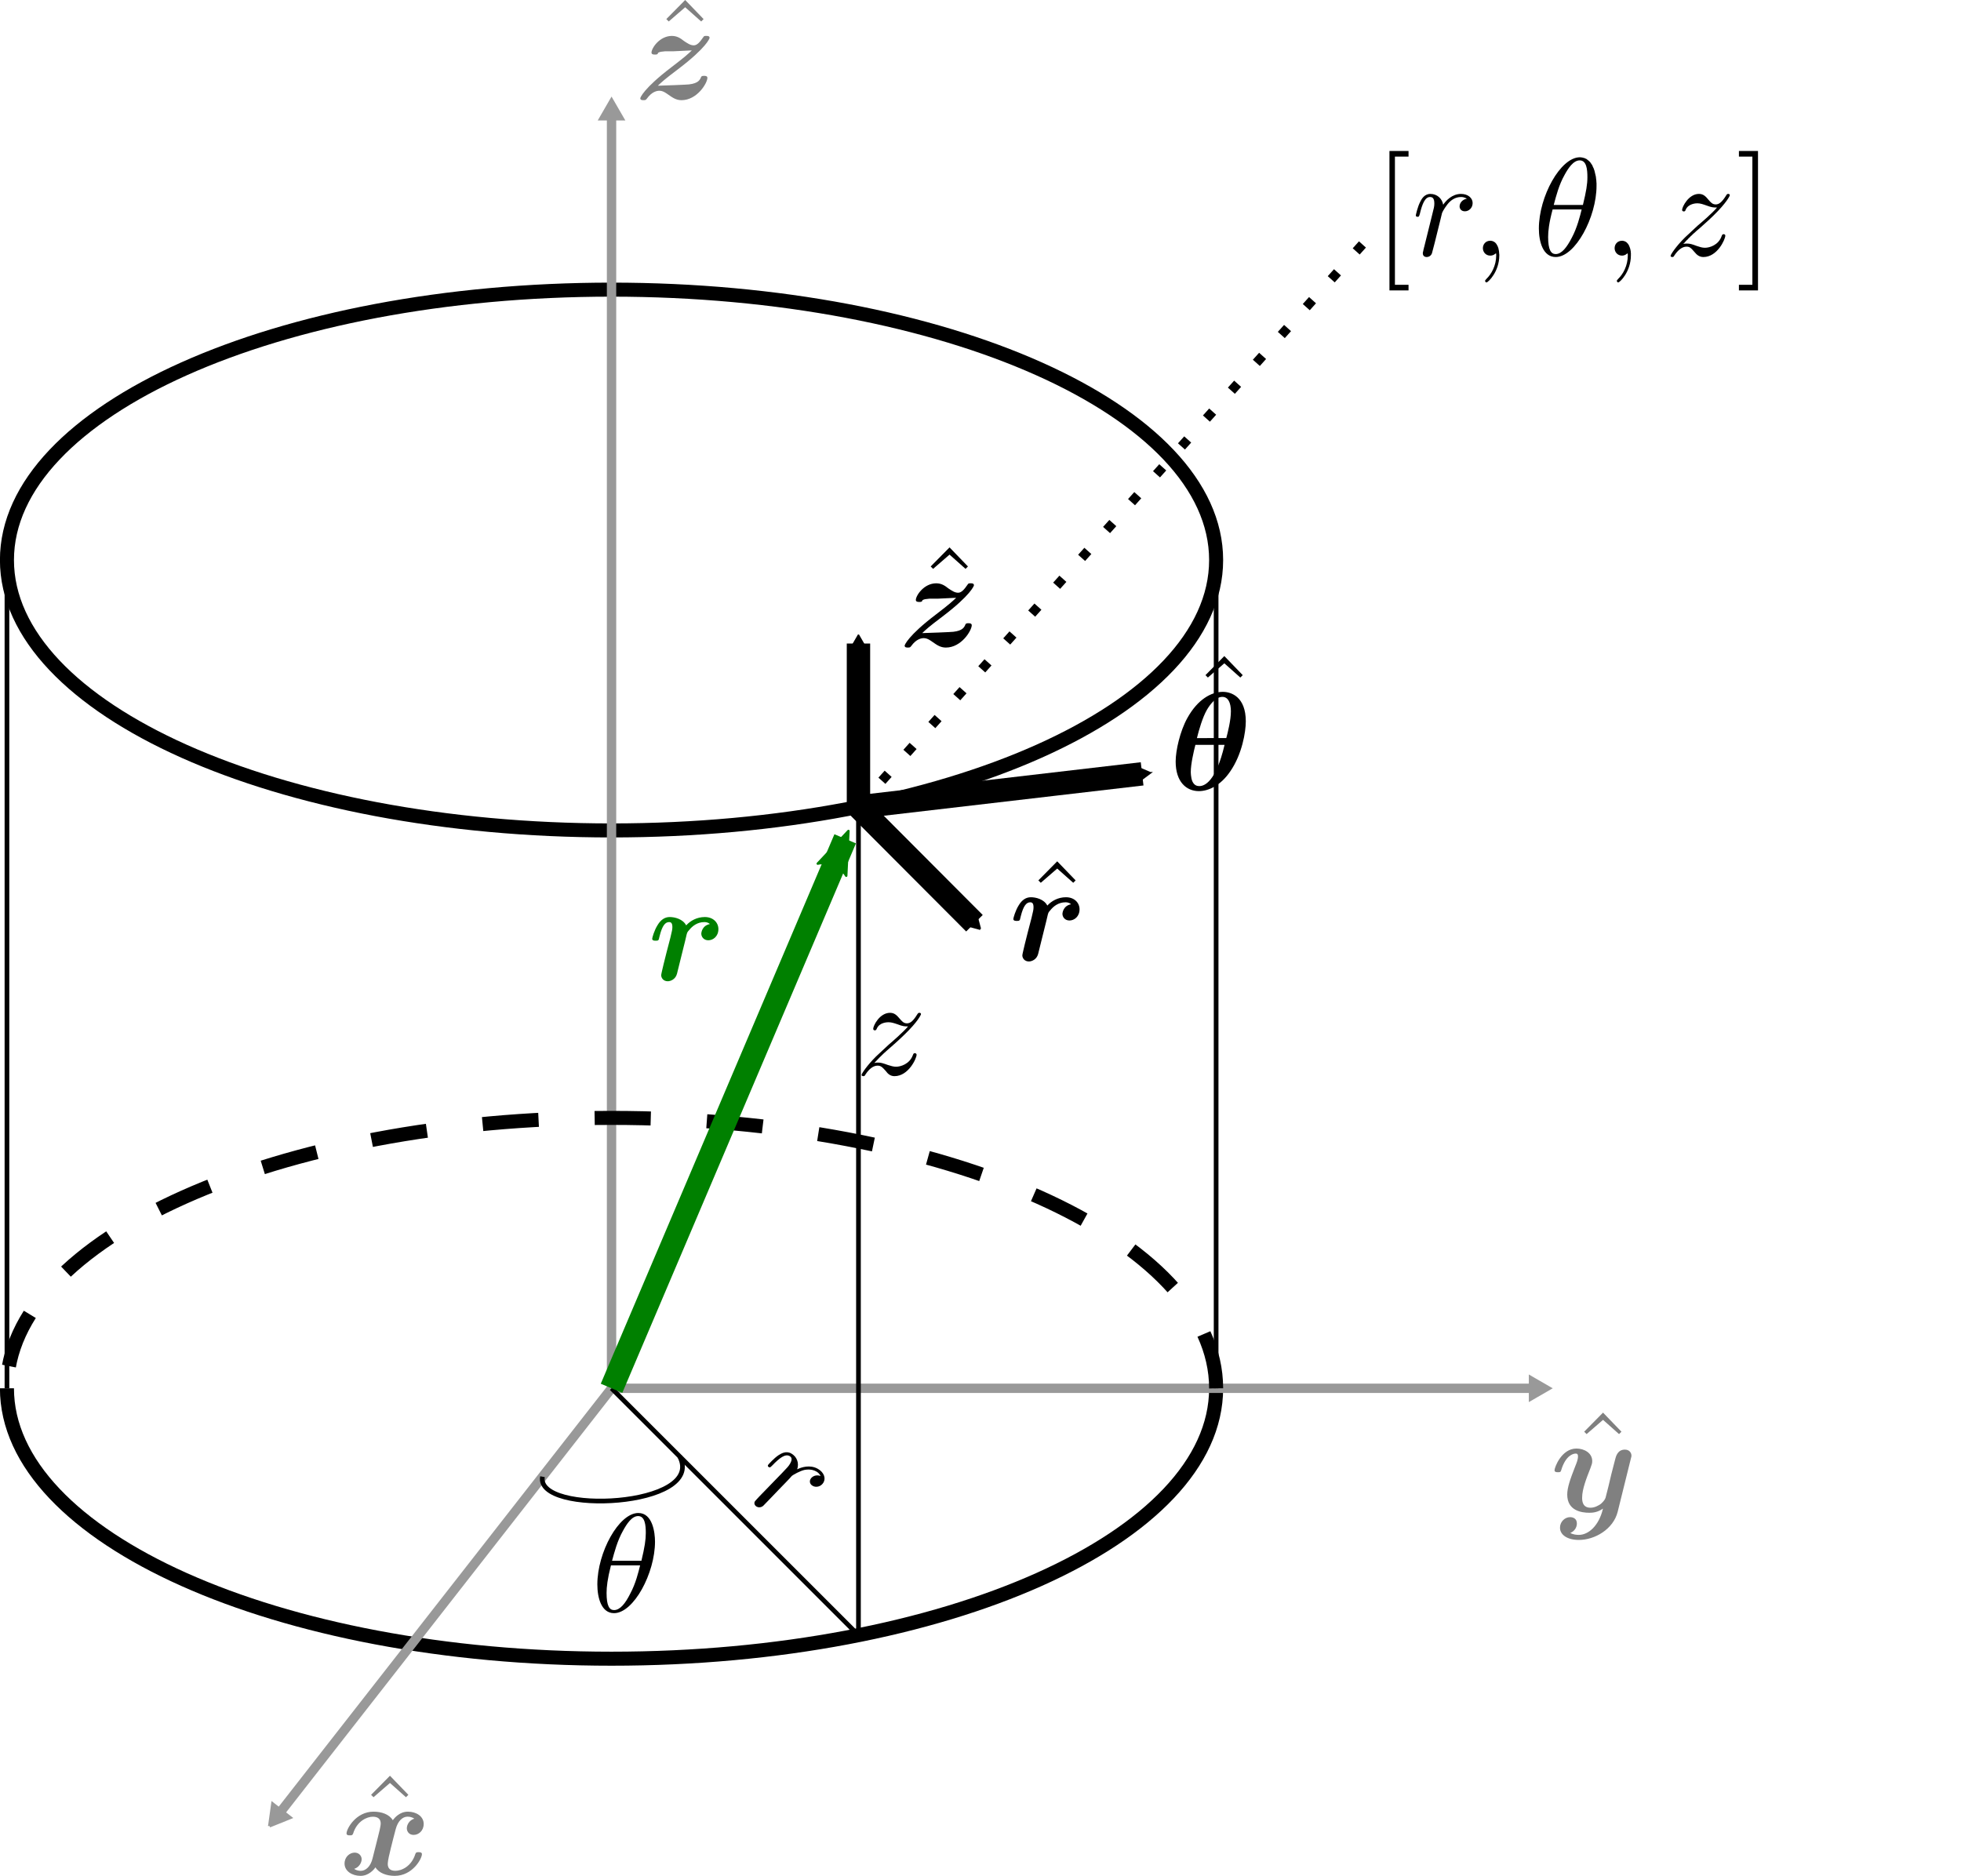 <ns0:svg xmlns:dc="http://purl.org/dc/elements/1.1/" xmlns:ns0="http://www.w3.org/2000/svg" xmlns:ns1="http://sodipodi.sourceforge.net/DTD/sodipodi-0.dtd" xmlns:ns2="http://www.inkscape.org/namespaces/inkscape" xmlns:ns3="http://www.w3.org/1999/xlink" xmlns:ns5="http://creativecommons.org/ns#" xmlns:ns7="http://www.iki.fi/pav/software/textext/" xmlns:rdf="http://www.w3.org/1999/02/22-rdf-syntax-ns#" height="401.202" id="svg2" preserveAspectRatio="xMidYMid meet" version="1.1" viewBox="0 0 419.343 401.202" width="419.343" ns1:docname="cylindrical_coords_only.svg" ns2:version="0.48.3.1 r9886">
  <ns1:namedview bordercolor="#666666" borderopacity="1.0" fit-margin-bottom="0" fit-margin-left="0" fit-margin-right="0" fit-margin-top="0" id="base" pagecolor="#ffffff" showgrid="false" ns2:current-layer="layer1" ns2:cx="387.60312" ns2:cy="190.33477" ns2:document-units="px" ns2:object-nodes="true" ns2:object-paths="true" ns2:pageopacity="0.0" ns2:pageshadow="2" ns2:snap-global="false" ns2:snap-intersection-paths="true" ns2:snap-object-midpoints="true" ns2:snap-smooth-nodes="true" ns2:window-height="1025" ns2:window-maximized="1" ns2:window-width="1920" ns2:window-x="-2" ns2:window-y="-3" ns2:zoom="1.979899" />
  <ns0:defs id="defs4">
    <ns0:marker id="Arrow2Mend" orient="auto" refX="0" refY="0" style="overflow:visible" ns2:stockid="Arrow2Mend">
      <ns0:path d="M 8.719,4.034 -2.207,0.016 8.719,-4.002 c -1.745,2.372 -1.735,5.617 -6e-7,8.035 z" id="path3956" style="fill-rule:evenodd;stroke-width:0.625;stroke-linejoin:round" transform="scale(-0.6,-0.6)" ns2:connector-curvature="0" />
    </ns0:marker>
    <ns0:marker id="Arrow1Lend" orient="auto" refX="0" refY="0" style="overflow:visible" ns2:stockid="Arrow1Lend">
      <ns0:path d="M 0,0 5,-5 -12.5,0 5,5 0,0 z" id="path3849" style="fill-rule:evenodd;stroke:#000000;stroke-width:1pt;marker-start:none" transform="matrix(-0.8,0,0,-0.8,-10,0)" ns2:connector-curvature="0" />
    </ns0:marker>
    <ns0:marker id="TriangleInL" orient="auto" refX="0" refY="0" style="overflow:visible" ns2:stockid="TriangleInL">
      <ns0:path d="m 5.77,0 -8.65,5 0,-10 8.65,5 z" id="path3980" style="fill-rule:evenodd;stroke:#000000;stroke-width:1pt;marker-start:none" transform="scale(-0.8,-0.8)" ns2:connector-curvature="0" />
    </ns0:marker>
    <ns0:marker id="TriangleOutL" orient="auto" refX="0" refY="0" style="overflow:visible" ns2:stockid="TriangleOutL">
      <ns0:path d="m 5.77,0 -8.65,5 0,-10 8.65,5 z" id="path3989" style="fill-rule:evenodd;stroke:#000000;stroke-width:1pt;marker-start:none" transform="scale(0.8,0.8)" ns2:connector-curvature="0" />
    </ns0:marker>
    <ns0:marker id="TriangleOutM" orient="auto" refX="0" refY="0" style="overflow:visible" ns2:stockid="TriangleOutM">
      <ns0:path d="m 5.77,0 -8.65,5 0,-10 8.65,5 z" id="path3992" style="fill-rule:evenodd;stroke:#000000;stroke-width:1pt;marker-start:none" transform="scale(0.4,0.4)" ns2:connector-curvature="0" />
    </ns0:marker>
    <ns0:marker id="TriangleOutS" orient="auto" refX="0" refY="0" style="overflow:visible" ns2:stockid="TriangleOutS">
      <ns0:path d="m 5.77,0 -8.65,5 0,-10 8.65,5 z" id="path3995" style="fill-rule:evenodd;stroke:#000000;stroke-width:1pt;marker-start:none" transform="scale(0.2,0.2)" ns2:connector-curvature="0" />
    </ns0:marker>
    <ns0:linearGradient id="linearGradient3829">
      <ns0:stop id="stop3831" offset="0" style="stop-color:#999999;stop-opacity:1;" />
      <ns0:stop id="stop3837" offset="0.7" style="stop-color:#dedede;stop-opacity:1;" />
      <ns0:stop id="stop3833" offset="1" style="stop-color:#999999;stop-opacity:1;" />
    </ns0:linearGradient>
    <ns0:linearGradient gradientTransform="matrix(1.175,0.314,-0.315,1.172,52.35,-150.131)" gradientUnits="userSpaceOnUse" id="linearGradient3835" x1="363.698" x2="363.698" y1="320.934" y2="136.363" ns2:collect="always" ns3:href="#linearGradient3829" />
    <ns0:marker id="Arrow2MendF" orient="auto" refX="0" refY="0" style="overflow:visible" ns2:stockid="Arrow2MendF">
      <ns0:path d="M 8.719,4.034 -2.207,0.016 8.719,-4.002 c -1.745,2.372 -1.735,5.617 -6e-7,8.035 z" id="path4400" style="fill:#008000;fill-rule:evenodd;stroke:#008000;stroke-width:0.625;stroke-linejoin:round" transform="scale(-0.6,-0.6)" ns2:connector-curvature="0" />
    </ns0:marker>
    <ns0:marker id="TriangleInLb" orient="auto" refX="0" refY="0" style="overflow:visible" ns2:stockid="TriangleInLb">
      <ns0:path d="m 5.77,0 -8.65,5 0,-10 8.65,5 z" id="path3501" style="marker-start:none;stroke:#808080;stroke-width:1pt;fill:#808080;fill-rule:evenodd" transform="scale(-0.8,-0.8)" ns2:connector-curvature="0" />
    </ns0:marker>
    <ns0:marker id="TriangleOutLU" orient="auto" refX="0" refY="0" style="overflow:visible" ns2:stockid="TriangleOutLU">
      <ns0:path d="m 5.77,0 -8.65,5 0,-10 8.65,5 z" id="path3504" style="marker-start:none;stroke:#808080;stroke-width:1pt;fill:#808080;fill-rule:evenodd" transform="scale(0.8,0.8)" ns2:connector-curvature="0" />
    </ns0:marker>
    <ns0:marker id="TriangleOutLj" orient="auto" refX="0" refY="0" style="overflow:visible" ns2:stockid="TriangleOutLj">
      <ns0:path d="m 5.77,0 -8.65,5 0,-10 8.65,5 z" id="path3507" style="marker-start:none;stroke:#808080;stroke-width:1pt;fill:#808080;fill-rule:evenodd" transform="scale(0.8,0.8)" ns2:connector-curvature="0" />
    </ns0:marker>
    <ns0:marker id="TriangleInLb3" orient="auto" refX="0" refY="0" style="overflow:visible" ns2:stockid="TriangleInLb3">
      <ns0:path d="m 5.77,0 -8.65,5 0,-10 8.65,5 z" id="path3820" style="fill-rule:evenodd;marker-start:none;stroke:#999999;stroke-width:1pt;fill:#999999" transform="scale(-0.8,-0.8)" ns2:connector-curvature="0" />
    </ns0:marker>
    <ns0:marker id="TriangleOutLU4" orient="auto" refX="0" refY="0" style="overflow:visible" ns2:stockid="TriangleOutLU4">
      <ns0:path d="m 5.77,0 -8.65,5 0,-10 8.65,5 z" id="path3823" style="fill-rule:evenodd;marker-start:none;stroke:#999999;stroke-width:1pt;fill:#999999" transform="scale(0.8,0.8)" ns2:connector-curvature="0" />
    </ns0:marker>
    <ns0:marker id="TriangleOutLjf" orient="auto" refX="0" refY="0" style="overflow:visible" ns2:stockid="TriangleOutLjf">
      <ns0:path d="m 5.77,0 -8.65,5 0,-10 8.65,5 z" id="path3826" style="fill-rule:evenodd;marker-start:none;stroke:#999999;stroke-width:1pt;fill:#999999" transform="scale(0.8,0.8)" ns2:connector-curvature="0" />
    </ns0:marker>
  </ns0:defs>
  <ns0:g id="layer1" transform="translate(-821.679,-18.898)" ns2:groupmode="layer" ns2:label="Layer 1">
    <ns0:path d="m 815.714,55.249 c 0,31.939 -57.883,57.831 -129.286,57.831 -71.403,0 -129.286,-25.892 -129.286,-57.831 0,-31.939 57.883,-57.831 129.286,-57.831 71.403,0 129.286,25.892 129.286,57.831 z" id="path4325" style="fill:none;stroke:#000000;stroke-width:3;stroke-miterlimit:4;stroke-opacity:1;stroke-dasharray:none" transform="translate(266.023,83.426)" ns1:cx="686.42859" ns1:cy="55.249138" ns1:rx="129.28572" ns1:ry="57.830715" ns1:type="arc" />
    <ns0:path d="m 815.714,55.249 c 0,31.939 -57.883,57.831 -129.286,57.831 -71.403,0 -129.286,-25.892 -129.286,-57.831 0,-1e-6 0,-2e-6 0,-3e-6" id="path4325-5" style="fill:none;stroke:#000000;stroke-width:3;stroke-miterlimit:4;stroke-opacity:1;stroke-dasharray:none" transform="translate(266.023,260.569)" ns1:cx="686.42859" ns1:cy="55.249138" ns1:end="3.1415927" ns1:open="true" ns1:rx="129.28572" ns1:ry="57.830715" ns1:start="0" ns1:type="arc" />
    <ns0:path d="m 777.857,-50.465 0,272.857 -71.429,91.429" id="path4372" style="stroke-linejoin:miter;marker-end:url(#TriangleOutLU4);stroke-opacity:1;marker-start:url(#TriangleInLb3);stroke:#999999;stroke-linecap:butt;stroke-miterlimit:4;stroke-dasharray:none;stroke-width:2;fill:none" transform="translate(174.594,93.426)" ns1:nodetypes="ccc" ns2:connector-curvature="0" />
    <ns0:path d="m 777.857,222.392 197.857,0" id="path4374" style="stroke-linejoin:miter;marker-end:url(#TriangleOutLjf);stroke-opacity:1;stroke:#999999;stroke-linecap:butt;stroke-miterlimit:4;stroke-dasharray:none;stroke-width:2;fill:none" transform="translate(174.594,93.426)" ns2:connector-curvature="0" />
    <ns0:path d="m 648.571,222.392 0,-177.143" id="path4376" style="fill:none;stroke:#000000;stroke-width:1px;stroke-linecap:butt;stroke-linejoin:miter;stroke-opacity:1" transform="translate(174.594,93.426)" ns2:connector-curvature="0" />
    <ns0:path d="m 907.143,45.249 0,177.143" id="path4378" style="fill:none;stroke:#000000;stroke-width:1px;stroke-linecap:butt;stroke-linejoin:miter;stroke-opacity:1" transform="translate(174.594,93.426)" ns2:connector-curvature="0" />
    <ns0:path d="m 557.143,55.249 c 0,-31.939 57.883,-57.831 129.286,-57.831 71.403,1.5e-6 129.286,25.892 129.286,57.831" id="path4325-5-0" style="fill:none;stroke:#000000;stroke-width:3;stroke-miterlimit:4;stroke-opacity:1;stroke-dasharray:12, 12;stroke-dashoffset:0" transform="matrix(-1,0,0,1,1638.88,260.569)" ns1:cx="686.42859" ns1:cy="55.249138" ns1:end="6.2831853" ns1:open="true" ns1:rx="129.28572" ns1:ry="57.830715" ns1:start="3.1415927" ns1:type="arc" />
    <ns0:path d="m 777.857,222.392 52.803,52.803 0,-177.143" id="path4398" style="fill:none;stroke:#000000;stroke-width:1px;stroke-linecap:butt;stroke-linejoin:miter;stroke-opacity:1;marker-mid:none" transform="translate(174.594,93.426)" ns2:connector-curvature="0" />
    <ns0:path d="m 792.414,236.948 c 5.779,10.926 -30.871,12.642 -29.327,4.35" id="path5468" style="fill:none;stroke:#000000;stroke-width:1px;stroke-linecap:butt;stroke-linejoin:miter;stroke-opacity:1" transform="translate(174.594,93.426)" ns1:nodetypes="cc" ns2:connector-curvature="0" />
    <ns0:g id="g5529" transform="matrix(3,0,0,3,277.857,-40.714)" ns7:preamble="" ns7:text="$\\theta$">
      <ns0:defs id="defs5531">
        <ns0:g id="g5533">
          <ns0:symbol id="textext-d3d35be6-0" overflow="visible" style="overflow:visible">
            <ns0:path d="m 4.531,-4.984 c 0,-0.656 -0.172,-2.047 -1.188,-2.047 -1.391,0 -2.922,2.812 -2.922,5.094 0,0.938 0.281,2.047 1.188,2.047 1.406,0 2.922,-2.859 2.922,-5.094 z M 1.469,-3.625 C 1.641,-4.25 1.844,-5.047 2.25,-5.766 2.516,-6.25 2.875,-6.812 3.328,-6.812 c 0.484,0 0.547,0.641 0.547,1.203 0,0.5 -0.078,1 -0.312,1.984 z m 2,0.328 C 3.359,-2.844 3.156,-2 2.766,-1.281 c -0.344,0.688 -0.719,1.172 -1.156,1.172 -0.328,0 -0.531,-0.297 -0.531,-1.219 0,-0.422 0.062,-1 0.312,-1.969 z m 0,0" id="path5536" style="stroke:none" ns2:connector-curvature="0" />
          </ns0:symbol>
        </ns0:g>
      </ns0:defs>
      <ns0:g id="textext-d3d35be6-1">
        <ns0:g id="g5539" style="fill:#000000;fill-opacity:1">
          <ns0:use height="254.535" id="use5541" width="474.905" x="223.432" y="134.765" ns3:href="#textext-d3d35be6-0" />
        </ns0:g>
      </ns0:g>
    </ns0:g>
    <ns0:g id="g5675" transform="matrix(2.598,1.5,-1.5,2.598,602.517,-346.041)" ns7:preamble="" ns7:text="$r$">
      <ns0:defs id="defs5677">
        <ns0:g id="g5679">
          <ns0:symbol id="textext-84286ff9-0" overflow="visible" style="overflow:visible">
            <ns0:path d="m 0.875,-0.594 c -0.031,0.156 -0.094,0.391 -0.094,0.438 0,0.172 0.141,0.266 0.297,0.266 0.125,0 0.297,-0.078 0.375,-0.281 C 1.469,-0.203 1.797,-1.562 1.844,-1.75 c 0.078,-0.328 0.266,-1.016 0.312,-1.297 0.047,-0.125 0.328,-0.594 0.562,-0.812 0.078,-0.062 0.375,-0.328 0.797,-0.328 0.266,0 0.406,0.125 0.422,0.125 -0.297,0.047 -0.516,0.281 -0.516,0.547 0,0.156 0.109,0.344 0.375,0.344 0.266,0 0.547,-0.234 0.547,-0.594 0,-0.344 -0.312,-0.641 -0.828,-0.641 C 2.875,-4.406 2.438,-3.922 2.25,-3.641 2.156,-4.094 1.797,-4.406 1.328,-4.406 0.875,-4.406 0.688,-4.016 0.594,-3.844 0.422,-3.5 0.297,-2.906 0.297,-2.875 c 0,0.109 0.094,0.109 0.109,0.109 0.109,0 0.109,-0.016 0.172,-0.234 0.172,-0.703 0.375,-1.188 0.734,-1.188 0.156,0 0.297,0.078 0.297,0.453 0,0.219 -0.031,0.328 -0.156,0.844 z m 0,0" id="path5682" style="stroke:none" ns2:connector-curvature="0" />
          </ns0:symbol>
        </ns0:g>
      </ns0:defs>
      <ns0:g id="textext-84286ff9-1">
        <ns0:g id="g5685" style="fill:#000000;fill-opacity:1">
          <ns0:use height="254.535" id="use5687" width="474.905" x="223.432" y="134.765" ns3:href="#textext-84286ff9-0" />
        </ns0:g>
      </ns0:g>
    </ns0:g>
    <ns0:path d="m 830.66,98.052 0,-34.946" id="path6144" style="fill:none;stroke:#000000;stroke-width:5;stroke-linecap:butt;stroke-linejoin:miter;stroke-miterlimit:4;stroke-opacity:1;stroke-dasharray:none;marker-end:url(#TriangleOutS)" transform="translate(174.594,93.426)" ns2:connector-curvature="0" />
    <ns0:path d="m 1005.142,191.492 60.768,-7.089" id="path6146" style="fill:none;stroke:#000000;stroke-width:5;stroke-linecap:butt;stroke-linejoin:miter;stroke-miterlimit:4;stroke-opacity:1;stroke-dasharray:none;marker-end:url(#TriangleOutS)" ns2:connector-curvature="0" />
    <ns0:path d="m 1005.255,191.479 24.801,24.873" id="path4398-7" style="fill:none;stroke:#000000;stroke-width:5;stroke-linecap:butt;stroke-linejoin:miter;stroke-miterlimit:4;stroke-opacity:1;stroke-dasharray:none;marker-mid:none;marker-end:url(#TriangleOutS)" ns1:nodetypes="cc" ns2:connector-curvature="0" />
    <ns0:path d="M 130.772,284.107 180.734,166.586" id="path3125" style="fill:#ffffff;stroke:#008000;stroke-width:5;stroke-linecap:butt;stroke-linejoin:miter;stroke-miterlimit:4;stroke-opacity:1;stroke-dasharray:none;marker-end:url(#Arrow2MendF)" transform="translate(821.679,31.711)" ns1:nodetypes="cc" ns2:connector-curvature="0" />
    <ns0:g id="g7437" transform="matrix(3,0,0,3,343.571,-247.143)" ns7:preamble="/home/mjki2mb2/inkscape_preamble.tex" ns7:text="$\\hat{\\bm{z}}$">
      <ns0:defs id="defs7439">
        <ns0:g id="g7441">
          <ns0:symbol id="textext-187492b4-0" overflow="visible" style="overflow:visible">
            <ns0:path d="M 2.5,-6.922 1.156,-5.562 1.328,-5.391 2.5,-6.406 3.641,-5.391 3.812,-5.562 z m 0,0" id="path7444" style="stroke:none" ns2:connector-curvature="0" />
          </ns0:symbol>
          <ns0:symbol id="textext-187492b4-1" overflow="visible" style="overflow:visible">
            <ns0:path d="m 2.406,-3.406 c 0.141,0 0.266,0 0.406,0 0.391,-0.016 0.891,-0.047 1.281,-0.062 -0.281,0.266 -0.438,0.422 -1.438,1.188 -2.016,1.531 -2.234,2.188 -2.234,2.219 0,0.141 0.141,0.141 0.219,0.141 0.172,0 0.172,-0.016 0.25,-0.109 0.359,-0.5 0.719,-0.562 0.891,-0.562 0.266,0 0.484,0.172 0.641,0.281 0.312,0.219 0.562,0.391 0.938,0.391 1.109,0 1.844,-1.219 1.844,-1.594 0,-0.141 -0.172,-0.141 -0.234,-0.141 -0.078,0 -0.188,0 -0.219,0.094 -0.078,0.188 -0.188,0.438 -0.859,0.516 -0.047,0.016 -2,0.094 -2.219,0.094 0.281,-0.266 0.438,-0.422 1.453,-1.188 2.016,-1.531 2.234,-2.188 2.234,-2.219 C 5.359,-4.5 5.219,-4.5 5.141,-4.5 c -0.156,0 -0.172,0 -0.234,0.094 -0.234,0.344 -0.438,0.578 -0.672,0.578 -0.25,0 -0.469,-0.156 -0.703,-0.312 C 3.297,-4.328 3.047,-4.5 2.672,-4.5 c -0.875,0 -1.453,0.875 -1.453,1.188 0,0.141 0.172,0.141 0.25,0.141 0.094,0 0.203,0 0.219,-0.125 C 1.828,-3.375 1.906,-3.375 2.203,-3.406 z m 0,0" id="path7447" style="stroke:none" ns2:connector-curvature="0" />
          </ns0:symbol>
        </ns0:g>
      </ns0:defs>
      <ns0:g id="textext-187492b4-2">
        <ns0:g id="g7450" style="fill:#000000;fill-opacity:1">
          <ns0:use height="254.535" id="use7452" width="474.905" x="224.553" y="134.626" ns3:href="#textext-187492b4-0" />
        </ns0:g>
        <ns0:g id="g7454" style="fill:#000000;fill-opacity:1">
          <ns0:use height="254.535" id="use7456" width="474.905" x="223.432" y="134.765" ns3:href="#textext-187492b4-1" />
        </ns0:g>
      </ns0:g>
    </ns0:g>
    <ns0:g id="g7676" transform="matrix(3,0,0,3,367.143,-180)" ns7:preamble="/home/mjki2mb2/inkscape_preamble.tex" ns7:text="$\\hat{\\bm{r}}$">
      <ns0:defs id="defs7678">
        <ns0:g id="g7680">
          <ns0:symbol id="textext-f50c2435-0" overflow="visible" style="overflow:visible">
            <ns0:path d="M 2.5,-6.922 1.156,-5.562 1.328,-5.391 2.5,-6.406 3.641,-5.391 3.812,-5.562 z m 0,0" id="path7683" style="stroke:none" ns2:connector-curvature="0" />
          </ns0:symbol>
          <ns0:symbol id="textext-f50c2435-1" overflow="visible" style="overflow:visible">
            <ns0:path d="M 4.422,-4 C 3.875,-3.891 3.812,-3.406 3.812,-3.312 c 0,0.219 0.172,0.469 0.5,0.469 0.344,0 0.719,-0.281 0.719,-0.797 C 5.031,-4.094 4.672,-4.5 4.062,-4.5 3.5,-4.5 3.031,-4.234 2.734,-3.906 2.5,-4.359 1.922,-4.5 1.562,-4.5 c -0.359,0 -0.641,0.203 -0.859,0.562 -0.25,0.391 -0.391,0.922 -0.391,0.984 0,0.141 0.156,0.141 0.25,0.141 0.109,0 0.141,0 0.188,-0.047 C 0.781,-2.875 0.781,-2.906 0.844,-3.156 c 0.188,-0.75 0.406,-0.984 0.672,-0.984 0.156,0 0.234,0.094 0.234,0.359 0,0.172 -0.031,0.281 -0.141,0.75 -0.047,0.172 -0.219,0.828 -0.281,1.078 -0.047,0.188 -0.156,0.641 -0.203,0.812 -0.062,0.266 -0.172,0.719 -0.172,0.781 0,0.203 0.156,0.438 0.469,0.438 0.188,0 0.547,-0.125 0.656,-0.531 0,-0.031 0.688,-2.734 0.688,-2.797 C 2.812,-3.406 2.812,-3.422 2.938,-3.562 c 0.234,-0.297 0.594,-0.578 1.094,-0.578 0.25,0 0.359,0.109 0.391,0.141 z m 0,0" id="path7686" style="stroke:none" ns2:connector-curvature="0" />
          </ns0:symbol>
        </ns0:g>
      </ns0:defs>
      <ns0:g id="textext-f50c2435-2">
        <ns0:g id="g7689" style="fill:#000000;fill-opacity:1">
          <ns0:use height="254.535" id="use7691" width="474.905" x="224.371" y="134.626" ns3:href="#textext-f50c2435-0" />
        </ns0:g>
        <ns0:g id="g7693" style="fill:#000000;fill-opacity:1">
          <ns0:use height="254.535" id="use7695" width="474.905" x="223.432" y="134.765" ns3:href="#textext-f50c2435-1" />
        </ns0:g>
      </ns0:g>
    </ns0:g>
    <ns0:g id="g7915" transform="matrix(3,0,0,3,401.429,-216.429)" ns7:preamble="/home/mjki2mb2/inkscape_preamble.tex" ns7:text="$\\hat{\\bm{\\theta}}$">
      <ns0:defs id="defs7917">
        <ns0:g id="g7919">
          <ns0:symbol id="textext-f8cee77a-0" overflow="visible" style="overflow:visible">
            <ns0:path d="M 2.5,-6.922 1.156,-5.562 1.328,-5.391 2.5,-6.406 3.641,-5.391 3.812,-5.562 z m 0,0" id="path7922" style="stroke:none" ns2:connector-curvature="0" />
          </ns0:symbol>
          <ns0:symbol id="textext-f8cee77a-1" overflow="visible" style="overflow:visible">
            <ns0:path d="M 5.453,-4.891 C 5.453,-6.641 4.422,-7 3.812,-7 c -0.797,0 -1.781,0.516 -2.531,1.875 -0.516,0.938 -0.828,2.297 -0.828,3.094 0,1.453 0.766,2.109 1.656,2.109 0.672,0 1.547,-0.391 2.234,-1.406 0.844,-1.219 1.109,-2.812 1.109,-3.562 z m -3.484,1.188 c 0.141,-0.578 0.406,-1.484 0.703,-2 0.234,-0.406 0.641,-0.938 1.109,-0.938 0.422,0 0.609,0.438 0.609,1.031 0,0.625 -0.219,1.5 -0.328,1.906 z M 3.938,-3.219 c -0.625,2.672 -1.453,2.938 -1.797,2.938 C 2,-0.281 1.781,-0.312 1.641,-0.625 1.531,-0.891 1.531,-1.281 1.531,-1.297 c 0,-0.562 0.219,-1.5 0.328,-1.922 z m 0,0" id="path7925" style="stroke:none" ns2:connector-curvature="0" />
          </ns0:symbol>
        </ns0:g>
      </ns0:defs>
      <ns0:g id="textext-f8cee77a-2">
        <ns0:g id="g7928" style="fill:#000000;fill-opacity:1">
          <ns0:use height="254.535" id="use7930" width="474.905" x="224.854" y="132.136" ns3:href="#textext-f8cee77a-0" />
        </ns0:g>
        <ns0:g id="g7932" style="fill:#000000;fill-opacity:1">
          <ns0:use height="254.535" id="use7934" width="474.905" x="223.432" y="134.765" ns3:href="#textext-f8cee77a-1" />
        </ns0:g>
      </ns0:g>
    </ns0:g>
    <ns0:g id="g8169" transform="matrix(3,0,0,3,334.361,-155.564)" ns7:preamble="/home/mjki2mb2/inkscape_preamble.tex" ns7:text="$z$">
      <ns0:defs id="defs8171">
        <ns0:g id="g8173">
          <ns0:symbol id="textext-7216f1b8-0" overflow="visible" style="overflow:visible">
            <ns0:path d="m 1.328,-0.828 c 0.531,-0.578 0.828,-0.828 1.188,-1.141 0,0 0.609,-0.531 0.969,-0.891 C 4.438,-3.781 4.656,-4.266 4.656,-4.312 c 0,-0.094 -0.094,-0.094 -0.109,-0.094 -0.078,0 -0.094,0.016 -0.156,0.109 -0.297,0.484 -0.5,0.641 -0.734,0.641 -0.25,0 -0.359,-0.156 -0.516,-0.328 -0.188,-0.219 -0.359,-0.422 -0.688,-0.422 -0.75,0 -1.203,0.922 -1.203,1.141 0,0.047 0.031,0.109 0.109,0.109 0.094,0 0.109,-0.047 0.141,-0.109 0.188,-0.469 0.766,-0.469 0.844,-0.469 0.203,0 0.391,0.062 0.625,0.141 0.406,0.156 0.516,0.156 0.766,0.156 -0.359,0.422 -1.188,1.141 -1.375,1.297 l -0.906,0.844 C 0.781,-0.625 0.422,-0.062 0.422,0.016 c 0,0.094 0.109,0.094 0.125,0.094 0.078,0 0.094,-0.016 0.156,-0.125 0.234,-0.359 0.531,-0.625 0.859,-0.625 0.219,0 0.328,0.094 0.578,0.375 0.156,0.219 0.344,0.375 0.625,0.375 1,0 1.578,-1.266 1.578,-1.531 0,-0.047 -0.047,-0.109 -0.125,-0.109 -0.094,0 -0.109,0.062 -0.141,0.141 C 3.844,-0.75 3.203,-0.562 2.875,-0.562 c -0.188,0 -0.375,-0.062 -0.578,-0.125 -0.344,-0.125 -0.5,-0.172 -0.703,-0.172 -0.016,0 -0.172,0 -0.266,0.031 z m 0,0" id="path8176" style="stroke:none" ns2:connector-curvature="0" />
          </ns0:symbol>
        </ns0:g>
      </ns0:defs>
      <ns0:g id="textext-7216f1b8-1">
        <ns0:g id="g8179" style="fill:#000000;fill-opacity:1">
          <ns0:use height="254.535" id="use8181" width="474.905" x="223.432" y="134.765" ns3:href="#textext-7216f1b8-0" />
        </ns0:g>
      </ns0:g>
    </ns0:g>
    <ns0:path d="M 938.432,-22.247 830.66,98.052" id="path8637" style="fill:none;stroke:#000000;stroke-width:2;stroke-linecap:butt;stroke-linejoin:miter;stroke-miterlimit:4;stroke-opacity:1;stroke-dasharray:2, 6;stroke-dashoffset:0" transform="translate(174.594,93.426)" ns2:connector-curvature="0" />
    <ns0:g id="g4836" style="fill:#008000" transform="matrix(3,0,0,3,289.914,-175.767)" ns7:preamble="/home/mjki2mb2/inkscape_preamble.tex" ns7:text="$\\bm{r}$">
      <ns0:defs id="defs4838">
        <ns0:g id="g4840">
          <ns0:symbol id="textext-39b23ece-0" overflow="visible" style="overflow:visible">
            <ns0:path d="M 4.422,-4 C 3.875,-3.891 3.812,-3.406 3.812,-3.312 c 0,0.219 0.172,0.469 0.5,0.469 0.344,0 0.719,-0.281 0.719,-0.797 C 5.031,-4.094 4.672,-4.5 4.062,-4.5 3.5,-4.5 3.031,-4.234 2.734,-3.906 2.5,-4.359 1.922,-4.5 1.562,-4.5 c -0.359,0 -0.641,0.203 -0.859,0.562 -0.25,0.391 -0.391,0.922 -0.391,0.984 0,0.141 0.156,0.141 0.25,0.141 0.109,0 0.141,0 0.188,-0.047 C 0.781,-2.875 0.781,-2.906 0.844,-3.156 c 0.188,-0.75 0.406,-0.984 0.672,-0.984 0.156,0 0.234,0.094 0.234,0.359 0,0.172 -0.031,0.281 -0.141,0.75 -0.047,0.172 -0.219,0.828 -0.281,1.078 -0.047,0.188 -0.156,0.641 -0.203,0.812 -0.062,0.266 -0.172,0.719 -0.172,0.781 0,0.203 0.156,0.438 0.469,0.438 0.188,0 0.547,-0.125 0.656,-0.531 0,-0.031 0.688,-2.734 0.688,-2.797 C 2.812,-3.406 2.812,-3.422 2.938,-3.562 c 0.234,-0.297 0.594,-0.578 1.094,-0.578 0.25,0 0.359,0.109 0.391,0.141 z m 0,0" id="path4843" style="stroke:none" ns2:connector-curvature="0" />
          </ns0:symbol>
        </ns0:g>
      </ns0:defs>
      <ns0:g id="textext-39b23ece-1" style="fill:#008000">
        <ns0:g id="g4846" style="fill:#008000;fill-opacity:1">
          <ns0:use height="384.401" id="use4848" style="fill:#008000" width="384.648" x="223.432" y="134.765" ns3:href="#textext-39b23ece-0" />
        </ns0:g>
      </ns0:g>
    </ns0:g>
    <ns0:g id="g3289" style="stroke:#808080;fill:#808080" transform="matrix(3,0,0,3,223.939,15.571)" ns7:preamble="/home/mjki2mb2/inkscape_preamble.tex" ns7:text="$\\hat{\\bm{x}}$">
      <ns0:defs id="defs3291">
        <ns0:g id="g3293">
          <ns0:symbol id="textext-6a1abc67-0" overflow="visible" style="overflow:visible">
            <ns0:path d="M 2.5,-6.922 1.156,-5.562 1.328,-5.391 2.5,-6.406 3.641,-5.391 3.812,-5.562 z m 0,0" id="path3296" style="stroke:none" ns2:connector-curvature="0" />
          </ns0:symbol>
          <ns0:symbol id="textext-6a1abc67-1" overflow="visible" style="overflow:visible">
            <ns0:path d="m 5.344,-4 c -0.359,0.109 -0.531,0.438 -0.531,0.688 0,0.219 0.156,0.469 0.484,0.469 0.359,0 0.719,-0.297 0.719,-0.781 C 6.016,-4.156 5.5,-4.5 4.891,-4.5 4.312,-4.5 3.953,-4.078 3.812,-3.891 3.562,-4.312 3.016,-4.5 2.438,-4.5 c -1.25,0 -1.922,1.219 -1.922,1.547 0,0.141 0.141,0.141 0.234,0.141 0.125,0 0.188,0 0.234,-0.125 0.281,-0.906 1,-1.203 1.406,-1.203 0.375,0 0.562,0.172 0.562,0.484 0,0.203 -0.141,0.75 -0.234,1.109 L 2.375,-1.188 c -0.141,0.609 -0.5,0.906 -0.844,0.906 -0.047,0 -0.281,0 -0.469,-0.141 0.359,-0.109 0.531,-0.453 0.531,-0.688 0,-0.219 -0.172,-0.469 -0.5,-0.469 -0.344,0 -0.719,0.297 -0.719,0.781 0,0.531 0.531,0.875 1.141,0.875 0.562,0 0.938,-0.422 1.062,-0.609 0.25,0.422 0.812,0.609 1.375,0.609 1.266,0 1.938,-1.219 1.938,-1.547 0,-0.141 -0.156,-0.141 -0.234,-0.141 -0.125,0 -0.188,0 -0.234,0.125 -0.281,0.906 -1,1.203 -1.422,1.203 -0.375,0 -0.547,-0.172 -0.547,-0.5 0,-0.203 0.125,-0.734 0.219,-1.109 0.062,-0.25 0.297,-1.188 0.344,-1.344 0.156,-0.609 0.5,-0.906 0.844,-0.906 0.062,0 0.281,0 0.484,0.141 z m 0,0" id="path3299" style="stroke:none" ns2:connector-curvature="0" />
          </ns0:symbol>
        </ns0:g>
      </ns0:defs>
      <ns0:g id="textext-6a1abc67-2" style="stroke:#808080;fill:#808080">
        <ns0:g id="g3302" style="fill:#808080;fill-opacity:1;stroke:#808080">
          <ns0:use height="384.401" id="use3304" style="stroke:#808080;fill:#808080" width="384.648" x="224.543" y="134.626" ns3:href="#textext-6a1abc67-0" />
        </ns0:g>
        <ns0:g id="g3306" style="fill:#808080;fill-opacity:1;stroke:#808080">
          <ns0:use height="384.401" id="use3308" style="stroke:#808080;fill:#808080" width="384.648" x="223.432" y="134.765" ns3:href="#textext-6a1abc67-1" />
        </ns0:g>
      </ns0:g>
    </ns0:g>
    <ns0:g id="g3628" style="stroke:#808080;fill:#808080" transform="matrix(3,0,0,3,482.866,-62.092)" ns7:preamble="/home/mjki2mb2/inkscape_preamble.tex" ns7:text="$\\hat{\\bm{y}}$">
      <ns0:defs id="defs3630">
        <ns0:g id="g3632">
          <ns0:symbol id="textext-1c1458e0-0" overflow="visible" style="overflow:visible">
            <ns0:path d="M 2.5,-6.922 1.156,-5.562 1.328,-5.391 2.5,-6.406 3.641,-5.391 3.812,-5.562 z m 0,0" id="path3635" style="stroke:none" ns2:connector-curvature="0" />
          </ns0:symbol>
          <ns0:symbol id="textext-1c1458e0-1" overflow="visible" style="overflow:visible">
            <ns0:path d="m 5.75,-3.766 c 0.047,-0.172 0.047,-0.188 0.047,-0.219 0,-0.219 -0.156,-0.438 -0.469,-0.438 -0.516,0 -0.641,0.469 -0.703,0.734 L 4.359,-2.656 C 4.25,-2.172 4.062,-1.406 3.953,-1 3.891,-0.781 3.594,-0.531 3.562,-0.516 3.453,-0.453 3.203,-0.281 2.875,-0.281 c -0.578,0 -0.594,-0.5 -0.594,-0.719 0,-0.609 0.312,-1.391 0.594,-2.109 C 2.969,-3.375 3,-3.438 3,-3.609 3,-4.188 2.422,-4.5 1.875,-4.5 c -1.062,0 -1.562,1.344 -1.562,1.547 0,0.141 0.156,0.141 0.25,0.141 0.109,0 0.188,0 0.219,-0.125 0.328,-1.109 0.891,-1.203 1.031,-1.203 0.078,0 0.172,0 0.172,0.203 0,0.234 -0.109,0.484 -0.172,0.641 -0.391,1 -0.594,1.578 -0.594,2.078 0,1.141 1,1.297 1.578,1.297 0.25,0 0.594,-0.031 0.969,-0.297 C 3.484,1 2.734,1.656 2.047,1.656 1.906,1.656 1.641,1.641 1.438,1.516 1.75,1.391 1.906,1.109 1.906,0.844 1.906,0.484 1.625,0.391 1.422,0.391 c -0.359,0 -0.719,0.312 -0.719,0.75 0,0.516 0.531,0.875 1.344,0.875 1.141,0 2.453,-0.766 2.766,-2 z m 0,0" id="path3638" style="stroke:none" ns2:connector-curvature="0" />
          </ns0:symbol>
        </ns0:g>
      </ns0:defs>
      <ns0:g id="textext-1c1458e0-2" style="stroke:#808080;fill:#808080">
        <ns0:g id="g3641" style="fill:#808080;fill-opacity:1;stroke:#808080">
          <ns0:use height="384.401" id="use3643" style="stroke:#808080;fill:#808080" width="384.648" x="224.703" y="134.626" ns3:href="#textext-1c1458e0-0" />
        </ns0:g>
        <ns0:g id="g3645" style="fill:#808080;fill-opacity:1;stroke:#808080">
          <ns0:use height="384.401" id="use3647" style="stroke:#808080;fill:#808080" width="384.648" x="223.432" y="134.765" ns3:href="#textext-1c1458e0-1" />
        </ns0:g>
      </ns0:g>
    </ns0:g>
    <ns0:g id="g3975" style="stroke:#808080;fill:#808080" transform="matrix(3,0,0,3,287.041,-364.214)" ns7:preamble="/home/mjki2mb2/inkscape_preamble.tex" ns7:text="$\\hat{\\bm{z}}$">
      <ns0:defs id="defs3977">
        <ns0:g id="g3979">
          <ns0:symbol id="symbol3981" overflow="visible" style="overflow:visible">
            <ns0:path d="M 2.5,-6.922 1.156,-5.562 1.328,-5.391 2.5,-6.406 3.641,-5.391 3.812,-5.562 z m 0,0" id="path3983" style="stroke:none" ns2:connector-curvature="0" />
          </ns0:symbol>
          <ns0:symbol id="symbol3985" overflow="visible" style="overflow:visible">
            <ns0:path d="m 2.406,-3.406 c 0.141,0 0.266,0 0.406,0 0.391,-0.016 0.891,-0.047 1.281,-0.062 -0.281,0.266 -0.438,0.422 -1.438,1.188 -2.016,1.531 -2.234,2.188 -2.234,2.219 0,0.141 0.141,0.141 0.219,0.141 0.172,0 0.172,-0.016 0.25,-0.109 0.359,-0.5 0.719,-0.562 0.891,-0.562 0.266,0 0.484,0.172 0.641,0.281 0.312,0.219 0.562,0.391 0.938,0.391 1.109,0 1.844,-1.219 1.844,-1.594 0,-0.141 -0.172,-0.141 -0.234,-0.141 -0.078,0 -0.188,0 -0.219,0.094 -0.078,0.188 -0.188,0.438 -0.859,0.516 -0.047,0.016 -2,0.094 -2.219,0.094 0.281,-0.266 0.438,-0.422 1.453,-1.188 2.016,-1.531 2.234,-2.188 2.234,-2.219 C 5.359,-4.5 5.219,-4.5 5.141,-4.5 c -0.156,0 -0.172,0 -0.234,0.094 -0.234,0.344 -0.438,0.578 -0.672,0.578 -0.25,0 -0.469,-0.156 -0.703,-0.312 C 3.297,-4.328 3.047,-4.5 2.672,-4.5 c -0.875,0 -1.453,0.875 -1.453,1.188 0,0.141 0.172,0.141 0.25,0.141 0.094,0 0.203,0 0.219,-0.125 C 1.828,-3.375 1.906,-3.375 2.203,-3.406 z m 0,0" id="path3987" style="stroke:none" ns2:connector-curvature="0" />
          </ns0:symbol>
        </ns0:g>
      </ns0:defs>
      <ns0:g id="g3989" style="stroke:#808080;fill:#808080">
        <ns0:g id="g3991" style="fill:#808080;fill-opacity:1;stroke:#808080">
          <ns0:use height="384.401" id="use3993" style="stroke:#808080;fill:#808080" width="384.648" x="224.553" y="134.626" ns3:href="#textext-187492b4-0" />
        </ns0:g>
        <ns0:g id="g3995" style="fill:#808080;fill-opacity:1;stroke:#808080">
          <ns0:use height="384.401" id="use3997" style="stroke:#808080;fill:#808080" width="384.648" x="223.432" y="134.765" ns3:href="#textext-187492b4-1" />
        </ns0:g>
      </ns0:g>
    </ns0:g>
    <ns0:g font-size-adjust="none" font-stretch="normal" font-style="normal" font-variant="normal" font-weight="normal" id="content" letter-spacing="normal" stroke-miterlimit="10.433" style="font-style:normal;font-variant:normal;font-weight:normal;font-stretch:normal;letter-spacing:normal;word-spacing:normal;text-anchor:start;fill:none;stroke:#000000;stroke-linecap:butt;stroke-linejoin:miter;stroke-miterlimit:10.433;stroke-opacity:1;stroke-dasharray:none;stroke-dashoffset:0" transform="matrix(3,0,0,-3,444.972,2194.929)" word-spacing="normal" ns7:preamble="" ns7:text="$\\left[r,\\theta,z\\right]$\n" xml:space="preserve">
<ns0:polygon id="polygon3316" points="225,714.18 225.97,714.18 225.97,714.58 224.61,714.58 224.61,704.64 225.97,704.64 225.97,705.04 225,705.04 " style="fill:#000000;stroke-width:0" />
<ns0:path d="m 227.08,707.71 -0.01,-0.01 0,-0.02 0,-0.01 -0.01,-0.02 0,-0.03 -0.01,-0.03 -0.01,-0.03 -0.01,-0.04 0,-0.03 -0.01,-0.03 0,-0.01 -0.01,-0.02 0,-0.01 0,-0.02 -0.01,-0.01 0,-0.01 0,-0.02 0,-0.01 -0.01,-0.01 0,-0.01 0,-0.01 0,-0.01 0,-0.01 0,0 0,-0.01 0,-0.01 c 0,-0.18 0.13,-0.26 0.28,-0.26 0.12,0 0.3,0.07 0.37,0.27 0.02,0.04 0.36,1.39 0.4,1.57 0.08,0.33 0.26,1.03 0.32,1.3 0.04,0.12 0.32,0.59 0.56,0.81 0.08,0.07 0.36,0.33 0.79,0.33 0.26,0 0.41,-0.12 0.42,-0.12 -0.3,-0.05 -0.52,-0.29 -0.52,-0.55 0,-0.16 0.11,-0.35 0.38,-0.35 0.27,0 0.55,0.23 0.55,0.59 0,0.35 -0.32,0.65 -0.83,0.65 -0.64,0 -1.08,-0.49 -1.27,-0.77 -0.08,0.45 -0.44,0.77 -0.91,0.77 -0.45,0 -0.64,-0.39 -0.73,-0.57 -0.18,-0.34 -0.31,-0.93 -0.31,-0.96 0,-0.1 0.1,-0.1 0.12,-0.1 0.1,0 0.11,0.01 0.17,0.22 0.17,0.71 0.37,1.19 0.72,1.19 0.17,0 0.31,-0.08 0.31,-0.46 0,-0.21 -0.03,-0.32 -0.16,-0.83 z" id="path3318" style="fill:#000000;stroke-width:0" ns2:connector-curvature="0" />
<ns0:path d="m 232.44,707.14 0,0.06 -0.01,0.05 0,0.06 -0.01,0.06 0,0.05 -0.01,0.05 -0.01,0.06 -0.01,0.04 -0.01,0.05 -0.01,0.05 -0.02,0.04 -0.01,0.04 -0.02,0.04 -0.02,0.04 -0.02,0.04 -0.02,0.03 -0.02,0.04 -0.02,0.03 -0.02,0.02 -0.03,0.03 -0.02,0.03 -0.03,0.02 -0.03,0.02 -0.03,0.02 -0.03,0.01 -0.03,0.02 -0.03,0.01 -0.03,0.01 -0.04,0.01 -0.03,0 -0.04,0.01 -0.03,0 c -0.33,0 -0.53,-0.25 -0.53,-0.53 0,-0.27 0.2,-0.53 0.53,-0.53 0.12,0 0.25,0.04 0.35,0.13 0.03,0.02 0.04,0.03 0.05,0.03 0.01,0 0.02,-0.01 0.02,-0.14 0,-0.74 -0.35,-1.34 -0.68,-1.66 -0.11,-0.11 -0.11,-0.13 -0.11,-0.16 0,-0.07 0.05,-0.11 0.1,-0.11 0.11,0 0.91,0.76 0.91,1.93 z" id="path3320" style="fill:#000000;stroke-width:0" ns2:connector-curvature="0" />
<ns0:path d="m 239.37,712.09 0,0.07 0,0.06 0,0.07 -0.01,0.08 0,0.07 -0.01,0.08 -0.01,0.08 -0.01,0.09 -0.01,0.08 -0.02,0.08 -0.02,0.09 -0.02,0.08 -0.02,0.09 -0.02,0.08 -0.03,0.08 -0.03,0.09 -0.04,0.07 -0.03,0.08 -0.04,0.08 -0.05,0.07 -0.04,0.06 -0.05,0.07 -0.06,0.06 -0.06,0.05 -0.06,0.05 -0.03,0.02 -0.03,0.03 -0.04,0.02 -0.03,0.01 -0.04,0.02 -0.04,0.02 -0.04,0.01 -0.04,0.01 -0.04,0.01 -0.04,0.01 -0.04,0.01 -0.05,0 -0.04,0.01 -0.05,0 -0.01,-0.22 c 0.49,0 0.55,-0.64 0.55,-1.2 0,-0.49 -0.08,-1 -0.32,-1.98 h -2.08 c 0.17,0.64 0.37,1.43 0.77,2.14 0.26,0.48 0.63,1.04 1.08,1.04 l 0.01,0.22 c -1.38,0 -2.92,-2.8 -2.92,-5.08 0,-0.93 0.29,-2.03 1.2,-2.03 v 0.21 c -0.33,0 -0.54,0.29 -0.54,1.22 0,0.41 0.06,0.99 0.32,1.96 h 2.07 c -0.11,-0.45 -0.32,-1.3 -0.7,-2.01 -0.35,-0.68 -0.72,-1.17 -1.15,-1.17 v -0.21 c 1.4,0 2.91,2.85 2.91,5.07 z" id="path3322" style="fill:#000000;stroke-width:0" ns2:connector-curvature="0" />
<ns0:path d="m 241.82,707.14 0,0.06 0,0.05 0,0.06 -0.01,0.06 0,0.05 -0.01,0.05 -0.01,0.06 -0.01,0.04 -0.01,0.05 -0.02,0.05 -0.01,0.04 -0.02,0.04 -0.01,0.04 -0.02,0.04 -0.02,0.04 -0.02,0.03 -0.02,0.04 -0.02,0.03 -0.03,0.02 -0.02,0.03 -0.03,0.03 -0.02,0.02 -0.03,0.02 -0.03,0.02 -0.03,0.01 -0.03,0.02 -0.03,0.01 -0.04,0.01 -0.03,0.01 -0.03,0 -0.04,0.01 -0.03,0 c -0.33,0 -0.53,-0.25 -0.53,-0.53 0,-0.27 0.2,-0.53 0.53,-0.53 0.11,0 0.24,0.04 0.34,0.13 0.03,0.02 0.04,0.03 0.05,0.03 0.01,0 0.02,-0.01 0.02,-0.14 0,-0.74 -0.34,-1.34 -0.67,-1.66 -0.11,-0.11 -0.11,-0.13 -0.11,-0.16 0,-0.07 0.05,-0.11 0.1,-0.11 0.11,0 0.9,0.76 0.9,1.93 z" id="path3324" style="fill:#000000;stroke-width:0" ns2:connector-curvature="0" />
<ns0:path d="m 245.55,707.95 0.05,0.05 0.05,0.05 0.04,0.05 0.05,0.05 0.04,0.05 0.05,0.04 0.04,0.04 0.04,0.05 0.04,0.04 0.04,0.04 0.04,0.03 0.03,0.04 0.04,0.04 0.04,0.03 0.07,0.07 0.06,0.06 0.07,0.06 0.07,0.06 0.06,0.06 0.13,0.11 0.06,0.05 0.07,0.06 c 0,0.01 0.62,0.54 0.98,0.9 0.94,0.92 1.16,1.4 1.16,1.44 0,0.1 -0.09,0.1 -0.11,0.1 -0.07,0 -0.1,-0.02 -0.15,-0.11 -0.3,-0.48 -0.51,-0.64 -0.74,-0.64 -0.24,0 -0.36,0.15 -0.51,0.32 -0.19,0.23 -0.36,0.43 -0.69,0.43 -0.74,0 -1.2,-0.93 -1.2,-1.14 0,-0.05 0.03,-0.11 0.12,-0.11 0.09,0 0.11,0.05 0.13,0.11 0.19,0.46 0.76,0.47 0.84,0.47 0.21,0 0.4,-0.07 0.63,-0.15 0.4,-0.15 0.51,-0.15 0.77,-0.15 -0.36,-0.43 -1.2,-1.14 -1.39,-1.3 l -0.89,-0.83 c -0.68,-0.67 -1.03,-1.24 -1.03,-1.31 0,-0.09 0.1,-0.09 0.12,-0.09 0.08,0 0.1,0.02 0.16,0.13 0.23,0.34 0.53,0.61 0.85,0.61 0.23,0 0.32,-0.09 0.57,-0.38 0.17,-0.21 0.35,-0.36 0.64,-0.36 0.99,0 1.56,1.26 1.56,1.53 0,0.04 -0.04,0.1 -0.12,0.1 -0.09,0 -0.11,-0.06 -0.14,-0.13 -0.22,-0.65 -0.86,-0.84 -1.19,-0.84 -0.2,0 -0.38,0.06 -0.59,0.13 -0.34,0.13 -0.49,0.17 -0.69,0.17 -0.02,0 -0.18,0 -0.27,-0.03 z" id="path3326" style="fill:#000000;stroke-width:0" ns2:connector-curvature="0" />
<ns0:polygon id="polygon3328" points="250.48,714.18 250.48,705.04 249.52,705.04 249.52,704.64 250.88,704.64 250.88,714.58 249.52,714.58 249.52,714.18 " style="fill:#000000;stroke-width:0" />
</ns0:g>  </ns0:g>
</ns0:svg>